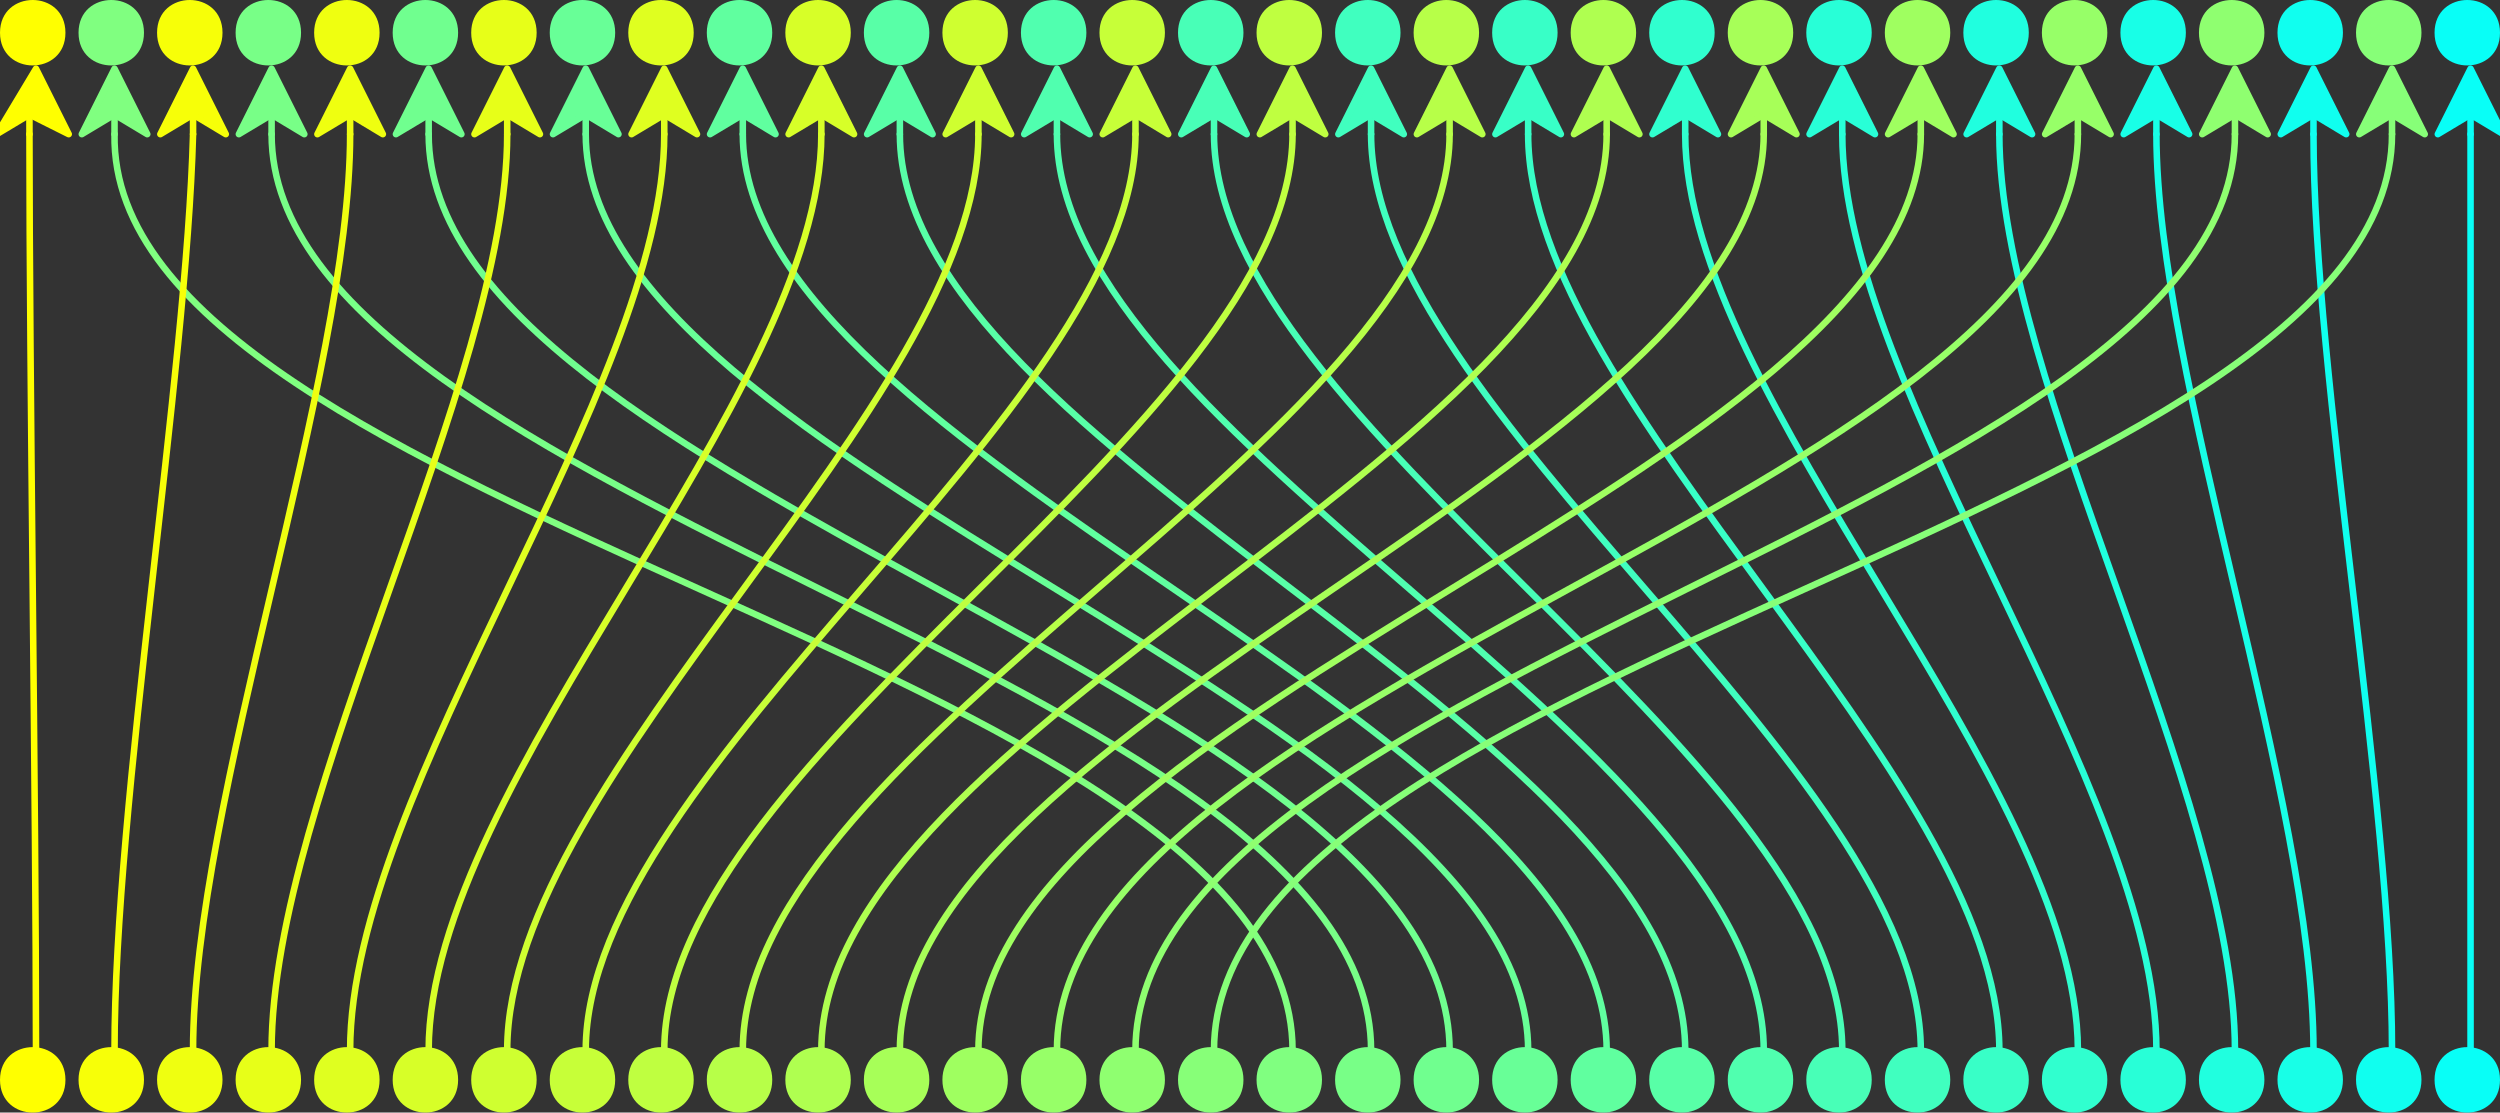 <?xml version="1.0" encoding="UTF-8"?>
<svg xmlns="http://www.w3.org/2000/svg" xmlns:xlink="http://www.w3.org/1999/xlink" width="382pt" height="170pt" viewBox="0 0 382 170" version="1.1">
<rect x="0" y="0" width="382" height="170" fill="#333333" stroke="none"/>
<g id="surface8">
<path style=" stroke:none;fill-rule:nonzero;fill:rgb(100%,100%,0%);fill-opacity:1;" d="M 5 5 L 10 5 C 10 -1.668 0 -1.668 0 5 C 0 11.668 10 11.668 10 5 Z M 5 5 "/>
<path style=" stroke:none;fill-rule:nonzero;fill:rgb(50.196%,100%,50.196%);fill-opacity:1;" d="M 17 5 L 22 5 C 22 -1.668 12 -1.668 12 5 C 12 11.668 22 11.668 22 5 Z M 17 5 "/>
<path style=" stroke:none;fill-rule:nonzero;fill:rgb(96.863%,100%,3.137%);fill-opacity:1;" d="M 29 5 L 34 5 C 34 -1.668 24 -1.668 24 5 C 24 11.668 34 11.668 34 5 Z M 29 5 "/>
<path style=" stroke:none;fill-rule:nonzero;fill:rgb(47.059%,100%,52.941%);fill-opacity:1;" d="M 41 5 L 46 5 C 46 -1.668 36 -1.668 36 5 C 36 11.668 46 11.668 46 5 Z M 41 5 "/>
<path style=" stroke:none;fill-rule:nonzero;fill:rgb(93.725%,100%,6.275%);fill-opacity:1;" d="M 53 5 L 58 5 C 58 -1.668 48 -1.668 48 5 C 48 11.668 58 11.668 58 5 Z M 53 5 "/>
<path style=" stroke:none;fill-rule:nonzero;fill:rgb(43.922%,100%,56.078%);fill-opacity:1;" d="M 65 5 L 70 5 C 70 -1.668 60 -1.668 60 5 C 60 11.668 70 11.668 70 5 Z M 65 5 "/>
<path style=" stroke:none;fill-rule:nonzero;fill:rgb(90.588%,100%,9.412%);fill-opacity:1;" d="M 77 5 L 82 5 C 82 -1.668 72 -1.668 72 5 C 72 11.668 82 11.668 82 5 Z M 77 5 "/>
<path style=" stroke:none;fill-rule:nonzero;fill:rgb(40.784%,100%,59.216%);fill-opacity:1;" d="M 89 5 L 94 5 C 94 -1.668 84 -1.668 84 5 C 84 11.668 94 11.668 94 5 Z M 89 5 "/>
<path style=" stroke:none;fill-rule:nonzero;fill:rgb(87.451%,100%,12.549%);fill-opacity:1;" d="M 101 5 L 106 5 C 106 -1.668 96 -1.668 96 5 C 96 11.668 106 11.668 106 5 Z M 101 5 "/>
<path style=" stroke:none;fill-rule:nonzero;fill:rgb(37.647%,100%,62.353%);fill-opacity:1;" d="M 113 5 L 118 5 C 118 -1.668 108 -1.668 108 5 C 108 11.668 118 11.668 118 5 Z M 113 5 "/>
<path style=" stroke:none;fill-rule:nonzero;fill:rgb(84.314%,100%,15.686%);fill-opacity:1;" d="M 125 5 L 130 5 C 130 -1.668 120 -1.668 120 5 C 120 11.668 130 11.668 130 5 Z M 125 5 "/>
<path style=" stroke:none;fill-rule:nonzero;fill:rgb(34.51%,100%,65.49%);fill-opacity:1;" d="M 137 5 L 142 5 C 142 -1.668 132 -1.668 132 5 C 132 11.668 142 11.668 142 5 Z M 137 5 "/>
<path style=" stroke:none;fill-rule:nonzero;fill:rgb(81.176%,100%,18.824%);fill-opacity:1;" d="M 149 5 L 154 5 C 154 -1.668 144 -1.668 144 5 C 144 11.668 154 11.668 154 5 Z M 149 5 "/>
<path style=" stroke:none;fill-rule:nonzero;fill:rgb(31.373%,100%,68.627%);fill-opacity:1;" d="M 161 5 L 166 5 C 166 -1.668 156 -1.668 156 5 C 156 11.668 166 11.668 166 5 Z M 161 5 "/>
<path style=" stroke:none;fill-rule:nonzero;fill:rgb(78.039%,100%,21.961%);fill-opacity:1;" d="M 173 5 L 178 5 C 178 -1.668 168 -1.668 168 5 C 168 11.668 178 11.668 178 5 Z M 173 5 "/>
<path style=" stroke:none;fill-rule:nonzero;fill:rgb(28.235%,100%,71.765%);fill-opacity:1;" d="M 185 5 L 190 5 C 190 -1.668 180 -1.668 180 5 C 180 11.668 190 11.668 190 5 Z M 185 5 "/>
<path style=" stroke:none;fill-rule:nonzero;fill:rgb(74.902%,100%,25.098%);fill-opacity:1;" d="M 197 5 L 202 5 C 202 -1.668 192 -1.668 192 5 C 192 11.668 202 11.668 202 5 Z M 197 5 "/>
<path style=" stroke:none;fill-rule:nonzero;fill:rgb(25.098%,100%,74.902%);fill-opacity:1;" d="M 209 5 L 214 5 C 214 -1.668 204 -1.668 204 5 C 204 11.668 214 11.668 214 5 Z M 209 5 "/>
<path style=" stroke:none;fill-rule:nonzero;fill:rgb(71.765%,100%,28.235%);fill-opacity:1;" d="M 221 5 L 226 5 C 226 -1.668 216 -1.668 216 5 C 216 11.668 226 11.668 226 5 Z M 221 5 "/>
<path style=" stroke:none;fill-rule:nonzero;fill:rgb(21.961%,100%,78.039%);fill-opacity:1;" d="M 233 5 L 238 5 C 238 -1.668 228 -1.668 228 5 C 228 11.668 238 11.668 238 5 Z M 233 5 "/>
<path style=" stroke:none;fill-rule:nonzero;fill:rgb(68.627%,100%,31.373%);fill-opacity:1;" d="M 245 5 L 250 5 C 250 -1.668 240 -1.668 240 5 C 240 11.668 250 11.668 250 5 Z M 245 5 "/>
<path style=" stroke:none;fill-rule:nonzero;fill:rgb(18.824%,100%,81.176%);fill-opacity:1;" d="M 257 5 L 262 5 C 262 -1.668 252 -1.668 252 5 C 252 11.668 262 11.668 262 5 Z M 257 5 "/>
<path style=" stroke:none;fill-rule:nonzero;fill:rgb(65.49%,100%,34.51%);fill-opacity:1;" d="M 269 5 L 274 5 C 274 -1.668 264 -1.668 264 5 C 264 11.668 274 11.668 274 5 Z M 269 5 "/>
<path style=" stroke:none;fill-rule:nonzero;fill:rgb(15.686%,100%,84.314%);fill-opacity:1;" d="M 281 5 L 286 5 C 286 -1.668 276 -1.668 276 5 C 276 11.668 286 11.668 286 5 Z M 281 5 "/>
<path style=" stroke:none;fill-rule:nonzero;fill:rgb(62.353%,100%,37.647%);fill-opacity:1;" d="M 293 5 L 298 5 C 298 -1.668 288 -1.668 288 5 C 288 11.668 298 11.668 298 5 Z M 293 5 "/>
<path style=" stroke:none;fill-rule:nonzero;fill:rgb(12.549%,100%,87.451%);fill-opacity:1;" d="M 305 5 L 310 5 C 310 -1.668 300 -1.668 300 5 C 300 11.668 310 11.668 310 5 Z M 305 5 "/>
<path style=" stroke:none;fill-rule:nonzero;fill:rgb(59.216%,100%,40.784%);fill-opacity:1;" d="M 317 5 L 322 5 C 322 -1.668 312 -1.668 312 5 C 312 11.668 322 11.668 322 5 Z M 317 5 "/>
<path style=" stroke:none;fill-rule:nonzero;fill:rgb(9.412%,100%,90.588%);fill-opacity:1;" d="M 329 5 L 334 5 C 334 -1.668 324 -1.668 324 5 C 324 11.668 334 11.668 334 5 Z M 329 5 "/>
<path style=" stroke:none;fill-rule:nonzero;fill:rgb(56.078%,100%,43.922%);fill-opacity:1;" d="M 341 5 L 346 5 C 346 -1.668 336 -1.668 336 5 C 336 11.668 346 11.668 346 5 Z M 341 5 "/>
<path style=" stroke:none;fill-rule:nonzero;fill:rgb(6.275%,100%,93.725%);fill-opacity:1;" d="M 353 5 L 358 5 C 358 -1.668 348 -1.668 348 5 C 348 11.668 358 11.668 358 5 Z M 353 5 "/>
<path style=" stroke:none;fill-rule:nonzero;fill:rgb(52.941%,100%,47.059%);fill-opacity:1;" d="M 365 5 L 370 5 C 370 -1.668 360 -1.668 360 5 C 360 11.668 370 11.668 370 5 Z M 365 5 "/>
<path style=" stroke:none;fill-rule:nonzero;fill:rgb(3.137%,100%,96.863%);fill-opacity:1;" d="M 377 5 L 382 5 C 382 -1.668 372 -1.668 372 5 C 372 11.668 382 11.668 382 5 Z M 377 5 "/>
<path style=" stroke:none;fill-rule:nonzero;fill:rgb(100%,100%,0%);fill-opacity:1;" d="M 5 165 L 10 165 C 10 158.332 0 158.332 0 165 C 0 171.668 10 171.668 10 165 Z M 5 165 "/>
<path style=" stroke:none;fill-rule:nonzero;fill:rgb(96.863%,100%,3.137%);fill-opacity:1;" d="M 17 165 L 22 165 C 22 158.332 12 158.332 12 165 C 12 171.668 22 171.668 22 165 Z M 17 165 "/>
<path style=" stroke:none;fill-rule:nonzero;fill:rgb(93.725%,100%,6.275%);fill-opacity:1;" d="M 29 165 L 34 165 C 34 158.332 24 158.332 24 165 C 24 171.668 34 171.668 34 165 Z M 29 165 "/>
<path style=" stroke:none;fill-rule:nonzero;fill:rgb(90.588%,100%,9.412%);fill-opacity:1;" d="M 41 165 L 46 165 C 46 158.332 36 158.332 36 165 C 36 171.668 46 171.668 46 165 Z M 41 165 "/>
<path style=" stroke:none;fill-rule:nonzero;fill:rgb(87.451%,100%,12.549%);fill-opacity:1;" d="M 53 165 L 58 165 C 58 158.332 48 158.332 48 165 C 48 171.668 58 171.668 58 165 Z M 53 165 "/>
<path style=" stroke:none;fill-rule:nonzero;fill:rgb(84.314%,100%,15.686%);fill-opacity:1;" d="M 65 165 L 70 165 C 70 158.332 60 158.332 60 165 C 60 171.668 70 171.668 70 165 Z M 65 165 "/>
<path style=" stroke:none;fill-rule:nonzero;fill:rgb(81.176%,100%,18.824%);fill-opacity:1;" d="M 77 165 L 82 165 C 82 158.332 72 158.332 72 165 C 72 171.668 82 171.668 82 165 Z M 77 165 "/>
<path style=" stroke:none;fill-rule:nonzero;fill:rgb(78.039%,100%,21.961%);fill-opacity:1;" d="M 89 165 L 94 165 C 94 158.332 84 158.332 84 165 C 84 171.668 94 171.668 94 165 Z M 89 165 "/>
<path style=" stroke:none;fill-rule:nonzero;fill:rgb(74.902%,100%,25.098%);fill-opacity:1;" d="M 101 165 L 106 165 C 106 158.332 96 158.332 96 165 C 96 171.668 106 171.668 106 165 Z M 101 165 "/>
<path style=" stroke:none;fill-rule:nonzero;fill:rgb(71.765%,100%,28.235%);fill-opacity:1;" d="M 113 165 L 118 165 C 118 158.332 108 158.332 108 165 C 108 171.668 118 171.668 118 165 Z M 113 165 "/>
<path style=" stroke:none;fill-rule:nonzero;fill:rgb(68.627%,100%,31.373%);fill-opacity:1;" d="M 125 165 L 130 165 C 130 158.332 120 158.332 120 165 C 120 171.668 130 171.668 130 165 Z M 125 165 "/>
<path style=" stroke:none;fill-rule:nonzero;fill:rgb(65.49%,100%,34.51%);fill-opacity:1;" d="M 137 165 L 142 165 C 142 158.332 132 158.332 132 165 C 132 171.668 142 171.668 142 165 Z M 137 165 "/>
<path style=" stroke:none;fill-rule:nonzero;fill:rgb(62.353%,100%,37.647%);fill-opacity:1;" d="M 149 165 L 154 165 C 154 158.332 144 158.332 144 165 C 144 171.668 154 171.668 154 165 Z M 149 165 "/>
<path style=" stroke:none;fill-rule:nonzero;fill:rgb(59.216%,100%,40.784%);fill-opacity:1;" d="M 161 165 L 166 165 C 166 158.332 156 158.332 156 165 C 156 171.668 166 171.668 166 165 Z M 161 165 "/>
<path style=" stroke:none;fill-rule:nonzero;fill:rgb(56.078%,100%,43.922%);fill-opacity:1;" d="M 173 165 L 178 165 C 178 158.332 168 158.332 168 165 C 168 171.668 178 171.668 178 165 Z M 173 165 "/>
<path style=" stroke:none;fill-rule:nonzero;fill:rgb(52.941%,100%,47.059%);fill-opacity:1;" d="M 185 165 L 190 165 C 190 158.332 180 158.332 180 165 C 180 171.668 190 171.668 190 165 Z M 185 165 "/>
<path style=" stroke:none;fill-rule:nonzero;fill:rgb(50.196%,100%,50.196%);fill-opacity:1;" d="M 197 165 L 202 165 C 202 158.332 192 158.332 192 165 C 192 171.668 202 171.668 202 165 Z M 197 165 "/>
<path style=" stroke:none;fill-rule:nonzero;fill:rgb(47.059%,100%,52.941%);fill-opacity:1;" d="M 209 165 L 214 165 C 214 158.332 204 158.332 204 165 C 204 171.668 214 171.668 214 165 Z M 209 165 "/>
<path style=" stroke:none;fill-rule:nonzero;fill:rgb(43.922%,100%,56.078%);fill-opacity:1;" d="M 221 165 L 226 165 C 226 158.332 216 158.332 216 165 C 216 171.668 226 171.668 226 165 Z M 221 165 "/>
<path style=" stroke:none;fill-rule:nonzero;fill:rgb(40.784%,100%,59.216%);fill-opacity:1;" d="M 233 165 L 238 165 C 238 158.332 228 158.332 228 165 C 228 171.668 238 171.668 238 165 Z M 233 165 "/>
<path style=" stroke:none;fill-rule:nonzero;fill:rgb(37.647%,100%,62.353%);fill-opacity:1;" d="M 245 165 L 250 165 C 250 158.332 240 158.332 240 165 C 240 171.668 250 171.668 250 165 Z M 245 165 "/>
<path style=" stroke:none;fill-rule:nonzero;fill:rgb(34.51%,100%,65.49%);fill-opacity:1;" d="M 257 165 L 262 165 C 262 158.332 252 158.332 252 165 C 252 171.668 262 171.668 262 165 Z M 257 165 "/>
<path style=" stroke:none;fill-rule:nonzero;fill:rgb(31.373%,100%,68.627%);fill-opacity:1;" d="M 269 165 L 274 165 C 274 158.332 264 158.332 264 165 C 264 171.668 274 171.668 274 165 Z M 269 165 "/>
<path style=" stroke:none;fill-rule:nonzero;fill:rgb(28.235%,100%,71.765%);fill-opacity:1;" d="M 281 165 L 286 165 C 286 158.332 276 158.332 276 165 C 276 171.668 286 171.668 286 165 Z M 281 165 "/>
<path style=" stroke:none;fill-rule:nonzero;fill:rgb(25.098%,100%,74.902%);fill-opacity:1;" d="M 293 165 L 298 165 C 298 158.332 288 158.332 288 165 C 288 171.668 298 171.668 298 165 Z M 293 165 "/>
<path style=" stroke:none;fill-rule:nonzero;fill:rgb(21.961%,100%,78.039%);fill-opacity:1;" d="M 305 165 L 310 165 C 310 158.332 300 158.332 300 165 C 300 171.668 310 171.668 310 165 Z M 305 165 "/>
<path style=" stroke:none;fill-rule:nonzero;fill:rgb(18.824%,100%,81.176%);fill-opacity:1;" d="M 317 165 L 322 165 C 322 158.332 312 158.332 312 165 C 312 171.668 322 171.668 322 165 Z M 317 165 "/>
<path style=" stroke:none;fill-rule:nonzero;fill:rgb(15.686%,100%,84.314%);fill-opacity:1;" d="M 329 165 L 334 165 C 334 158.332 324 158.332 324 165 C 324 171.668 334 171.668 334 165 Z M 329 165 "/>
<path style=" stroke:none;fill-rule:nonzero;fill:rgb(12.549%,100%,87.451%);fill-opacity:1;" d="M 341 165 L 346 165 C 346 158.332 336 158.332 336 165 C 336 171.668 346 171.668 346 165 Z M 341 165 "/>
<path style=" stroke:none;fill-rule:nonzero;fill:rgb(9.412%,100%,90.588%);fill-opacity:1;" d="M 353 165 L 358 165 C 358 158.332 348 158.332 348 165 C 348 171.668 358 171.668 358 165 Z M 353 165 "/>
<path style=" stroke:none;fill-rule:nonzero;fill:rgb(6.275%,100%,93.725%);fill-opacity:1;" d="M 365 165 L 370 165 C 370 158.332 360 158.332 360 165 C 360 171.668 370 171.668 370 165 Z M 365 165 "/>
<path style=" stroke:none;fill-rule:nonzero;fill:rgb(3.137%,100%,96.863%);fill-opacity:1;" d="M 377 165 L 382 165 C 382 158.332 372 158.332 372 165 C 372 171.668 382 171.668 382 165 Z M 377 165 "/>
<path style="fill:none;stroke-width:1;stroke-linecap:round;stroke-linejoin:round;stroke:rgb(3.137%,100%,96.863%);stroke-opacity:1;stroke-miterlimit:10;" d="M 377.5 160.5 C 377.5 122.5 377.5 57.5 377.5 20.5 "/>
<path style="fill:none;stroke-width:1;stroke-linecap:round;stroke-linejoin:round;stroke:rgb(3.137%,100%,96.863%);stroke-opacity:1;stroke-miterlimit:10;" d="M 377.5 20.5 L 377.5 15.5 "/>
<path style="fill-rule:evenodd;fill:rgb(3.137%,100%,96.863%);fill-opacity:1;stroke-width:1;stroke-linecap:round;stroke-linejoin:round;stroke:rgb(3.137%,100%,96.863%);stroke-opacity:1;stroke-miterlimit:10;" d="M 377.5 10.5 L 382.5 20.5 L 377.5 17.5 L 372.5 20.5 Z M 377.5 10.5 "/>
<path style="fill:none;stroke-width:1;stroke-linecap:round;stroke-linejoin:round;stroke:rgb(6.275%,100%,93.725%);stroke-opacity:1;stroke-miterlimit:10;" d="M 365.5 160.5 C 365.5 122.5 353.5 57.5 353.5 20.5 "/>
<path style="fill:none;stroke-width:1;stroke-linecap:round;stroke-linejoin:round;stroke:rgb(6.275%,100%,93.725%);stroke-opacity:1;stroke-miterlimit:10;" d="M 353.5 20.5 L 353.5 15.5 "/>
<path style="fill-rule:evenodd;fill:rgb(6.275%,100%,93.725%);fill-opacity:1;stroke-width:1;stroke-linecap:round;stroke-linejoin:round;stroke:rgb(6.275%,100%,93.725%);stroke-opacity:1;stroke-miterlimit:10;" d="M 353.5 10.5 L 358.5 20.5 L 353.5 17.5 L 348.5 20.5 Z M 353.5 10.5 "/>
<path style="fill:none;stroke-width:1;stroke-linecap:round;stroke-linejoin:round;stroke:rgb(9.412%,100%,90.588%);stroke-opacity:1;stroke-miterlimit:10;" d="M 353.5 160.5 C 353.5 122.5 329.5 57.5 329.5 20.5 "/>
<path style="fill:none;stroke-width:1;stroke-linecap:round;stroke-linejoin:round;stroke:rgb(9.412%,100%,90.588%);stroke-opacity:1;stroke-miterlimit:10;" d="M 329.5 20.5 L 329.5 15.5 "/>
<path style="fill-rule:evenodd;fill:rgb(9.412%,100%,90.588%);fill-opacity:1;stroke-width:1;stroke-linecap:round;stroke-linejoin:round;stroke:rgb(9.412%,100%,90.588%);stroke-opacity:1;stroke-miterlimit:10;" d="M 329.5 10.5 L 334.5 20.5 L 329.5 17.5 L 324.5 20.5 Z M 329.5 10.5 "/>
<path style="fill:none;stroke-width:1;stroke-linecap:round;stroke-linejoin:round;stroke:rgb(12.549%,100%,87.451%);stroke-opacity:1;stroke-miterlimit:10;" d="M 341.5 160.5 C 341.5 121.5 305.5 58.5 305.5 20.5 "/>
<path style="fill:none;stroke-width:1;stroke-linecap:round;stroke-linejoin:round;stroke:rgb(12.549%,100%,87.451%);stroke-opacity:1;stroke-miterlimit:10;" d="M 305.5 20.5 L 305.5 15.5 "/>
<path style="fill-rule:evenodd;fill:rgb(12.549%,100%,87.451%);fill-opacity:1;stroke-width:1;stroke-linecap:round;stroke-linejoin:round;stroke:rgb(12.549%,100%,87.451%);stroke-opacity:1;stroke-miterlimit:10;" d="M 305.5 10.5 L 310.5 20.5 L 305.5 17.5 L 300.5 20.5 Z M 305.5 10.5 "/>
<path style="fill:none;stroke-width:1;stroke-linecap:round;stroke-linejoin:round;stroke:rgb(15.686%,100%,84.314%);stroke-opacity:1;stroke-miterlimit:10;" d="M 329.5 160.5 C 329.5 120.5 281.5 59.5 281.5 20.5 "/>
<path style="fill:none;stroke-width:1;stroke-linecap:round;stroke-linejoin:round;stroke:rgb(15.686%,100%,84.314%);stroke-opacity:1;stroke-miterlimit:10;" d="M 281.5 20.5 L 281.5 15.5 "/>
<path style="fill-rule:evenodd;fill:rgb(15.686%,100%,84.314%);fill-opacity:1;stroke-width:1;stroke-linecap:round;stroke-linejoin:round;stroke:rgb(15.686%,100%,84.314%);stroke-opacity:1;stroke-miterlimit:10;" d="M 281.5 10.5 L 286.5 20.5 L 281.5 17.5 L 276.5 20.5 Z M 281.5 10.5 "/>
<path style="fill:none;stroke-width:1;stroke-linecap:round;stroke-linejoin:round;stroke:rgb(18.824%,100%,81.176%);stroke-opacity:1;stroke-miterlimit:10;" d="M 317.5 160.5 C 317.5 119.5 257.5 60.5 257.5 20.5 "/>
<path style="fill:none;stroke-width:1;stroke-linecap:round;stroke-linejoin:round;stroke:rgb(18.824%,100%,81.176%);stroke-opacity:1;stroke-miterlimit:10;" d="M 257.5 20.5 L 257.5 15.5 "/>
<path style="fill-rule:evenodd;fill:rgb(18.824%,100%,81.176%);fill-opacity:1;stroke-width:1;stroke-linecap:round;stroke-linejoin:round;stroke:rgb(18.824%,100%,81.176%);stroke-opacity:1;stroke-miterlimit:10;" d="M 257.5 10.5 L 262.5 20.5 L 257.5 17.5 L 252.5 20.5 Z M 257.5 10.5 "/>
<path style="fill:none;stroke-width:1;stroke-linecap:round;stroke-linejoin:round;stroke:rgb(21.961%,100%,78.039%);stroke-opacity:1;stroke-miterlimit:10;" d="M 305.5 160.5 C 305.5 118.5 233.5 61.5 233.5 20.5 "/>
<path style="fill:none;stroke-width:1;stroke-linecap:round;stroke-linejoin:round;stroke:rgb(21.961%,100%,78.039%);stroke-opacity:1;stroke-miterlimit:10;" d="M 233.5 20.5 L 233.5 15.5 "/>
<path style="fill-rule:evenodd;fill:rgb(21.961%,100%,78.039%);fill-opacity:1;stroke-width:1;stroke-linecap:round;stroke-linejoin:round;stroke:rgb(21.961%,100%,78.039%);stroke-opacity:1;stroke-miterlimit:10;" d="M 233.5 10.5 L 238.5 20.5 L 233.5 17.5 L 228.5 20.5 Z M 233.5 10.5 "/>
<path style="fill:none;stroke-width:1;stroke-linecap:round;stroke-linejoin:round;stroke:rgb(25.098%,100%,74.902%);stroke-opacity:1;stroke-miterlimit:10;" d="M 293.5 160.5 C 293.5 117.5 209.5 62.5 209.5 20.5 "/>
<path style="fill:none;stroke-width:1;stroke-linecap:round;stroke-linejoin:round;stroke:rgb(25.098%,100%,74.902%);stroke-opacity:1;stroke-miterlimit:10;" d="M 209.5 20.5 L 209.5 15.5 "/>
<path style="fill-rule:evenodd;fill:rgb(25.098%,100%,74.902%);fill-opacity:1;stroke-width:1;stroke-linecap:round;stroke-linejoin:round;stroke:rgb(25.098%,100%,74.902%);stroke-opacity:1;stroke-miterlimit:10;" d="M 209.5 10.5 L 214.5 20.5 L 209.5 17.5 L 204.5 20.5 Z M 209.5 10.5 "/>
<path style="fill:none;stroke-width:1;stroke-linecap:round;stroke-linejoin:round;stroke:rgb(28.235%,100%,71.765%);stroke-opacity:1;stroke-miterlimit:10;" d="M 281.5 160.5 C 281.5 115.5 185.5 64.5 185.5 20.5 "/>
<path style="fill:none;stroke-width:1;stroke-linecap:round;stroke-linejoin:round;stroke:rgb(28.235%,100%,71.765%);stroke-opacity:1;stroke-miterlimit:10;" d="M 185.5 20.5 L 185.5 15.5 "/>
<path style="fill-rule:evenodd;fill:rgb(28.235%,100%,71.765%);fill-opacity:1;stroke-width:1;stroke-linecap:round;stroke-linejoin:round;stroke:rgb(28.235%,100%,71.765%);stroke-opacity:1;stroke-miterlimit:10;" d="M 185.5 10.5 L 190.5 20.5 L 185.5 17.5 L 180.5 20.5 Z M 185.5 10.5 "/>
<path style="fill:none;stroke-width:1;stroke-linecap:round;stroke-linejoin:round;stroke:rgb(31.373%,100%,68.627%);stroke-opacity:1;stroke-miterlimit:10;" d="M 269.5 160.5 C 269.5 113.5 161.5 66.5 161.5 20.5 "/>
<path style="fill:none;stroke-width:1;stroke-linecap:round;stroke-linejoin:round;stroke:rgb(31.373%,100%,68.627%);stroke-opacity:1;stroke-miterlimit:10;" d="M 161.5 20.5 L 161.5 15.5 "/>
<path style="fill-rule:evenodd;fill:rgb(31.373%,100%,68.627%);fill-opacity:1;stroke-width:1;stroke-linecap:round;stroke-linejoin:round;stroke:rgb(31.373%,100%,68.627%);stroke-opacity:1;stroke-miterlimit:10;" d="M 161.5 10.5 L 166.5 20.5 L 161.5 17.5 L 156.5 20.5 Z M 161.5 10.5 "/>
<path style="fill:none;stroke-width:1;stroke-linecap:round;stroke-linejoin:round;stroke:rgb(34.51%,100%,65.49%);stroke-opacity:1;stroke-miterlimit:10;" d="M 257.5 160.5 C 257.5 111.5 137.5 68.5 137.5 20.5 "/>
<path style="fill:none;stroke-width:1;stroke-linecap:round;stroke-linejoin:round;stroke:rgb(34.51%,100%,65.49%);stroke-opacity:1;stroke-miterlimit:10;" d="M 137.5 20.5 L 137.5 15.5 "/>
<path style="fill-rule:evenodd;fill:rgb(34.51%,100%,65.49%);fill-opacity:1;stroke-width:1;stroke-linecap:round;stroke-linejoin:round;stroke:rgb(34.51%,100%,65.49%);stroke-opacity:1;stroke-miterlimit:10;" d="M 137.5 10.5 L 142.5 20.5 L 137.5 17.5 L 132.5 20.5 Z M 137.5 10.5 "/>
<path style="fill:none;stroke-width:1;stroke-linecap:round;stroke-linejoin:round;stroke:rgb(37.647%,100%,62.353%);stroke-opacity:1;stroke-miterlimit:10;" d="M 245.5 160.5 C 245.5 110.5 113.5 69.5 113.5 20.5 "/>
<path style="fill:none;stroke-width:1;stroke-linecap:round;stroke-linejoin:round;stroke:rgb(37.647%,100%,62.353%);stroke-opacity:1;stroke-miterlimit:10;" d="M 113.5 20.5 L 113.5 15.5 "/>
<path style="fill-rule:evenodd;fill:rgb(37.647%,100%,62.353%);fill-opacity:1;stroke-width:1;stroke-linecap:round;stroke-linejoin:round;stroke:rgb(37.647%,100%,62.353%);stroke-opacity:1;stroke-miterlimit:10;" d="M 113.5 10.5 L 118.5 20.5 L 113.5 17.5 L 108.5 20.5 Z M 113.5 10.5 "/>
<path style="fill:none;stroke-width:1;stroke-linecap:round;stroke-linejoin:round;stroke:rgb(40.784%,100%,59.216%);stroke-opacity:1;stroke-miterlimit:10;" d="M 233.5 160.5 C 233.5 108.5 89.5 71.5 89.5 20.5 "/>
<path style="fill:none;stroke-width:1;stroke-linecap:round;stroke-linejoin:round;stroke:rgb(40.784%,100%,59.216%);stroke-opacity:1;stroke-miterlimit:10;" d="M 89.5 20.5 L 89.5 15.5 "/>
<path style="fill-rule:evenodd;fill:rgb(40.784%,100%,59.216%);fill-opacity:1;stroke-width:1;stroke-linecap:round;stroke-linejoin:round;stroke:rgb(40.784%,100%,59.216%);stroke-opacity:1;stroke-miterlimit:10;" d="M 89.5 10.5 L 94.5 20.5 L 89.5 17.5 L 84.5 20.5 Z M 89.5 10.5 "/>
<path style="fill:none;stroke-width:1;stroke-linecap:round;stroke-linejoin:round;stroke:rgb(43.922%,100%,56.078%);stroke-opacity:1;stroke-miterlimit:10;" d="M 221.5 160.5 C 221.5 105.5 65.5 74.5 65.5 20.5 "/>
<path style="fill:none;stroke-width:1;stroke-linecap:round;stroke-linejoin:round;stroke:rgb(43.922%,100%,56.078%);stroke-opacity:1;stroke-miterlimit:10;" d="M 65.5 20.5 L 65.5 15.5 "/>
<path style="fill-rule:evenodd;fill:rgb(43.922%,100%,56.078%);fill-opacity:1;stroke-width:1;stroke-linecap:round;stroke-linejoin:round;stroke:rgb(43.922%,100%,56.078%);stroke-opacity:1;stroke-miterlimit:10;" d="M 65.5 10.5 L 70.5 20.5 L 65.5 17.5 L 60.5 20.5 Z M 65.5 10.5 "/>
<path style="fill:none;stroke-width:1;stroke-linecap:round;stroke-linejoin:round;stroke:rgb(47.059%,100%,52.941%);stroke-opacity:1;stroke-miterlimit:10;" d="M 209.5 160.5 C 209.5 103.5 41.5 76.5 41.5 20.5 "/>
<path style="fill:none;stroke-width:1;stroke-linecap:round;stroke-linejoin:round;stroke:rgb(47.059%,100%,52.941%);stroke-opacity:1;stroke-miterlimit:10;" d="M 41.5 20.5 L 41.5 15.5 "/>
<path style="fill-rule:evenodd;fill:rgb(47.059%,100%,52.941%);fill-opacity:1;stroke-width:1;stroke-linecap:round;stroke-linejoin:round;stroke:rgb(47.059%,100%,52.941%);stroke-opacity:1;stroke-miterlimit:10;" d="M 41.5 10.5 L 46.5 20.5 L 41.5 17.5 L 36.5 20.5 Z M 41.5 10.5 "/>
<path style="fill:none;stroke-width:1;stroke-linecap:round;stroke-linejoin:round;stroke:rgb(50.196%,100%,50.196%);stroke-opacity:1;stroke-miterlimit:10;" d="M 197.5 160.5 C 197.5 101.5 16.5 78.5 17.5 20.5 "/>
<path style="fill:none;stroke-width:1;stroke-linecap:round;stroke-linejoin:round;stroke:rgb(50.196%,100%,50.196%);stroke-opacity:1;stroke-miterlimit:10;" d="M 17.5 20.5 L 17.5 15.5 "/>
<path style="fill-rule:evenodd;fill:rgb(50.196%,100%,50.196%);fill-opacity:1;stroke-width:1;stroke-linecap:round;stroke-linejoin:round;stroke:rgb(50.196%,100%,50.196%);stroke-opacity:1;stroke-miterlimit:10;" d="M 17.5 10.5 L 22.5 20.5 L 17.5 17.5 L 12.5 20.5 Z M 17.5 10.5 "/>
<path style="fill:none;stroke-width:1;stroke-linecap:round;stroke-linejoin:round;stroke:rgb(52.941%,100%,47.059%);stroke-opacity:1;stroke-miterlimit:10;" d="M 185.5 160.5 C 185.5 101.5 365.5 78.5 365.5 20.5 "/>
<path style="fill:none;stroke-width:1;stroke-linecap:round;stroke-linejoin:round;stroke:rgb(52.941%,100%,47.059%);stroke-opacity:1;stroke-miterlimit:10;" d="M 365.5 20.5 L 365.5 15.5 "/>
<path style="fill-rule:evenodd;fill:rgb(52.941%,100%,47.059%);fill-opacity:1;stroke-width:1;stroke-linecap:round;stroke-linejoin:round;stroke:rgb(52.941%,100%,47.059%);stroke-opacity:1;stroke-miterlimit:10;" d="M 365.5 10.5 L 370.5 20.5 L 365.5 17.5 L 360.5 20.5 Z M 365.5 10.5 "/>
<path style="fill:none;stroke-width:1;stroke-linecap:round;stroke-linejoin:round;stroke:rgb(56.078%,100%,43.922%);stroke-opacity:1;stroke-miterlimit:10;" d="M 173.5 160.5 C 173.5 103.5 341.5 76.5 341.5 20.5 "/>
<path style="fill:none;stroke-width:1;stroke-linecap:round;stroke-linejoin:round;stroke:rgb(56.078%,100%,43.922%);stroke-opacity:1;stroke-miterlimit:10;" d="M 341.5 20.5 L 341.5 15.5 "/>
<path style="fill-rule:evenodd;fill:rgb(56.078%,100%,43.922%);fill-opacity:1;stroke-width:1;stroke-linecap:round;stroke-linejoin:round;stroke:rgb(56.078%,100%,43.922%);stroke-opacity:1;stroke-miterlimit:10;" d="M 341.5 10.5 L 346.5 20.5 L 341.5 17.5 L 336.5 20.5 Z M 341.5 10.5 "/>
<path style="fill:none;stroke-width:1;stroke-linecap:round;stroke-linejoin:round;stroke:rgb(59.216%,100%,40.784%);stroke-opacity:1;stroke-miterlimit:10;" d="M 161.5 160.5 C 161.5 105.5 317.5 74.5 317.5 20.5 "/>
<path style="fill:none;stroke-width:1;stroke-linecap:round;stroke-linejoin:round;stroke:rgb(59.216%,100%,40.784%);stroke-opacity:1;stroke-miterlimit:10;" d="M 317.5 20.5 L 317.5 15.5 "/>
<path style="fill-rule:evenodd;fill:rgb(59.216%,100%,40.784%);fill-opacity:1;stroke-width:1;stroke-linecap:round;stroke-linejoin:round;stroke:rgb(59.216%,100%,40.784%);stroke-opacity:1;stroke-miterlimit:10;" d="M 317.5 10.5 L 322.5 20.5 L 317.5 17.5 L 312.5 20.5 Z M 317.5 10.5 "/>
<path style="fill:none;stroke-width:1;stroke-linecap:round;stroke-linejoin:round;stroke:rgb(62.353%,100%,37.647%);stroke-opacity:1;stroke-miterlimit:10;" d="M 149.5 160.5 C 149.5 108.5 293.5 71.5 293.5 20.5 "/>
<path style="fill:none;stroke-width:1;stroke-linecap:round;stroke-linejoin:round;stroke:rgb(62.353%,100%,37.647%);stroke-opacity:1;stroke-miterlimit:10;" d="M 293.5 20.5 L 293.5 15.5 "/>
<path style="fill-rule:evenodd;fill:rgb(62.353%,100%,37.647%);fill-opacity:1;stroke-width:1;stroke-linecap:round;stroke-linejoin:round;stroke:rgb(62.353%,100%,37.647%);stroke-opacity:1;stroke-miterlimit:10;" d="M 293.5 10.5 L 298.5 20.5 L 293.5 17.5 L 288.5 20.5 Z M 293.5 10.5 "/>
<path style="fill:none;stroke-width:1;stroke-linecap:round;stroke-linejoin:round;stroke:rgb(65.49%,100%,34.51%);stroke-opacity:1;stroke-miterlimit:10;" d="M 137.5 160.5 C 137.5 110.5 269.5 69.5 269.5 20.5 "/>
<path style="fill:none;stroke-width:1;stroke-linecap:round;stroke-linejoin:round;stroke:rgb(65.49%,100%,34.51%);stroke-opacity:1;stroke-miterlimit:10;" d="M 269.5 20.5 L 269.5 15.5 "/>
<path style="fill-rule:evenodd;fill:rgb(65.49%,100%,34.51%);fill-opacity:1;stroke-width:1;stroke-linecap:round;stroke-linejoin:round;stroke:rgb(65.49%,100%,34.51%);stroke-opacity:1;stroke-miterlimit:10;" d="M 269.5 10.5 L 274.5 20.5 L 269.5 17.5 L 264.5 20.5 Z M 269.5 10.5 "/>
<path style="fill:none;stroke-width:1;stroke-linecap:round;stroke-linejoin:round;stroke:rgb(68.627%,100%,31.373%);stroke-opacity:1;stroke-miterlimit:10;" d="M 125.5 160.5 C 125.5 111.5 245.5 68.5 245.5 20.5 "/>
<path style="fill:none;stroke-width:1;stroke-linecap:round;stroke-linejoin:round;stroke:rgb(68.627%,100%,31.373%);stroke-opacity:1;stroke-miterlimit:10;" d="M 245.5 20.5 L 245.5 15.5 "/>
<path style="fill-rule:evenodd;fill:rgb(68.627%,100%,31.373%);fill-opacity:1;stroke-width:1;stroke-linecap:round;stroke-linejoin:round;stroke:rgb(68.627%,100%,31.373%);stroke-opacity:1;stroke-miterlimit:10;" d="M 245.5 10.5 L 250.5 20.5 L 245.5 17.5 L 240.5 20.5 Z M 245.5 10.5 "/>
<path style="fill:none;stroke-width:1;stroke-linecap:round;stroke-linejoin:round;stroke:rgb(71.765%,100%,28.235%);stroke-opacity:1;stroke-miterlimit:10;" d="M 113.5 160.5 C 113.5 113.5 221.5 66.5 221.5 20.5 "/>
<path style="fill:none;stroke-width:1;stroke-linecap:round;stroke-linejoin:round;stroke:rgb(71.765%,100%,28.235%);stroke-opacity:1;stroke-miterlimit:10;" d="M 221.5 20.5 L 221.5 15.5 "/>
<path style="fill-rule:evenodd;fill:rgb(71.765%,100%,28.235%);fill-opacity:1;stroke-width:1;stroke-linecap:round;stroke-linejoin:round;stroke:rgb(71.765%,100%,28.235%);stroke-opacity:1;stroke-miterlimit:10;" d="M 221.5 10.5 L 226.5 20.5 L 221.5 17.5 L 216.5 20.5 Z M 221.5 10.5 "/>
<path style="fill:none;stroke-width:1;stroke-linecap:round;stroke-linejoin:round;stroke:rgb(74.902%,100%,25.098%);stroke-opacity:1;stroke-miterlimit:10;" d="M 101.5 160.5 C 101.5 115.5 197.5 64.5 197.5 20.5 "/>
<path style="fill:none;stroke-width:1;stroke-linecap:round;stroke-linejoin:round;stroke:rgb(74.902%,100%,25.098%);stroke-opacity:1;stroke-miterlimit:10;" d="M 197.5 20.5 L 197.5 15.5 "/>
<path style="fill-rule:evenodd;fill:rgb(74.902%,100%,25.098%);fill-opacity:1;stroke-width:1;stroke-linecap:round;stroke-linejoin:round;stroke:rgb(74.902%,100%,25.098%);stroke-opacity:1;stroke-miterlimit:10;" d="M 197.5 10.5 L 202.5 20.5 L 197.5 17.5 L 192.5 20.5 Z M 197.5 10.5 "/>
<path style="fill:none;stroke-width:1;stroke-linecap:round;stroke-linejoin:round;stroke:rgb(78.039%,100%,21.961%);stroke-opacity:1;stroke-miterlimit:10;" d="M 89.5 160.5 C 89.5 117.5 173.5 62.5 173.5 20.5 "/>
<path style="fill:none;stroke-width:1;stroke-linecap:round;stroke-linejoin:round;stroke:rgb(78.039%,100%,21.961%);stroke-opacity:1;stroke-miterlimit:10;" d="M 173.5 20.5 L 173.5 15.5 "/>
<path style="fill-rule:evenodd;fill:rgb(78.039%,100%,21.961%);fill-opacity:1;stroke-width:1;stroke-linecap:round;stroke-linejoin:round;stroke:rgb(78.039%,100%,21.961%);stroke-opacity:1;stroke-miterlimit:10;" d="M 173.5 10.5 L 178.5 20.5 L 173.5 17.5 L 168.5 20.5 Z M 173.5 10.5 "/>
<path style="fill:none;stroke-width:1;stroke-linecap:round;stroke-linejoin:round;stroke:rgb(81.176%,100%,18.824%);stroke-opacity:1;stroke-miterlimit:10;" d="M 77.5 160.5 C 77.5 118.5 149.5 61.5 149.5 20.5 "/>
<path style="fill:none;stroke-width:1;stroke-linecap:round;stroke-linejoin:round;stroke:rgb(81.176%,100%,18.824%);stroke-opacity:1;stroke-miterlimit:10;" d="M 149.5 20.5 L 149.5 15.5 "/>
<path style="fill-rule:evenodd;fill:rgb(81.176%,100%,18.824%);fill-opacity:1;stroke-width:1;stroke-linecap:round;stroke-linejoin:round;stroke:rgb(81.176%,100%,18.824%);stroke-opacity:1;stroke-miterlimit:10;" d="M 149.5 10.5 L 154.5 20.5 L 149.5 17.5 L 144.5 20.5 Z M 149.5 10.5 "/>
<path style="fill:none;stroke-width:1;stroke-linecap:round;stroke-linejoin:round;stroke:rgb(84.314%,100%,15.686%);stroke-opacity:1;stroke-miterlimit:10;" d="M 65.5 160.5 C 65.5 119.5 125.5 60.5 125.5 20.5 "/>
<path style="fill:none;stroke-width:1;stroke-linecap:round;stroke-linejoin:round;stroke:rgb(84.314%,100%,15.686%);stroke-opacity:1;stroke-miterlimit:10;" d="M 125.5 20.5 L 125.5 15.5 "/>
<path style="fill-rule:evenodd;fill:rgb(84.314%,100%,15.686%);fill-opacity:1;stroke-width:1;stroke-linecap:round;stroke-linejoin:round;stroke:rgb(84.314%,100%,15.686%);stroke-opacity:1;stroke-miterlimit:10;" d="M 125.5 10.5 L 130.5 20.5 L 125.5 17.5 L 120.5 20.5 Z M 125.5 10.5 "/>
<path style="fill:none;stroke-width:1;stroke-linecap:round;stroke-linejoin:round;stroke:rgb(87.451%,100%,12.549%);stroke-opacity:1;stroke-miterlimit:10;" d="M 53.5 160.5 C 53.5 120.5 101.5 59.5 101.5 20.5 "/>
<path style="fill:none;stroke-width:1;stroke-linecap:round;stroke-linejoin:round;stroke:rgb(87.451%,100%,12.549%);stroke-opacity:1;stroke-miterlimit:10;" d="M 101.5 20.5 L 101.5 15.5 "/>
<path style="fill-rule:evenodd;fill:rgb(87.451%,100%,12.549%);fill-opacity:1;stroke-width:1;stroke-linecap:round;stroke-linejoin:round;stroke:rgb(87.451%,100%,12.549%);stroke-opacity:1;stroke-miterlimit:10;" d="M 101.5 10.5 L 106.5 20.5 L 101.5 17.5 L 96.5 20.5 Z M 101.5 10.5 "/>
<path style="fill:none;stroke-width:1;stroke-linecap:round;stroke-linejoin:round;stroke:rgb(90.588%,100%,9.412%);stroke-opacity:1;stroke-miterlimit:10;" d="M 41.5 160.5 C 41.5 121.5 77.5 58.5 77.5 20.5 "/>
<path style="fill:none;stroke-width:1;stroke-linecap:round;stroke-linejoin:round;stroke:rgb(90.588%,100%,9.412%);stroke-opacity:1;stroke-miterlimit:10;" d="M 77.5 20.5 L 77.5 15.5 "/>
<path style="fill-rule:evenodd;fill:rgb(90.588%,100%,9.412%);fill-opacity:1;stroke-width:1;stroke-linecap:round;stroke-linejoin:round;stroke:rgb(90.588%,100%,9.412%);stroke-opacity:1;stroke-miterlimit:10;" d="M 77.5 10.5 L 82.5 20.5 L 77.5 17.5 L 72.5 20.5 Z M 77.5 10.5 "/>
<path style="fill:none;stroke-width:1;stroke-linecap:round;stroke-linejoin:round;stroke:rgb(93.725%,100%,6.275%);stroke-opacity:1;stroke-miterlimit:10;" d="M 29.5 160.5 C 29.5 122.5 53.5 57.5 53.5 20.5 "/>
<path style="fill:none;stroke-width:1;stroke-linecap:round;stroke-linejoin:round;stroke:rgb(93.725%,100%,6.275%);stroke-opacity:1;stroke-miterlimit:10;" d="M 53.5 20.5 L 53.5 15.5 "/>
<path style="fill-rule:evenodd;fill:rgb(93.725%,100%,6.275%);fill-opacity:1;stroke-width:1;stroke-linecap:round;stroke-linejoin:round;stroke:rgb(93.725%,100%,6.275%);stroke-opacity:1;stroke-miterlimit:10;" d="M 53.5 10.5 L 58.5 20.5 L 53.5 17.5 L 48.5 20.5 Z M 53.5 10.5 "/>
<path style="fill:none;stroke-width:1;stroke-linecap:round;stroke-linejoin:round;stroke:rgb(96.863%,100%,3.137%);stroke-opacity:1;stroke-miterlimit:10;" d="M 17.5 160.5 C 17.5 122.5 28.5 57.5 29.5 20.5 "/>
<path style="fill:none;stroke-width:1;stroke-linecap:round;stroke-linejoin:round;stroke:rgb(96.863%,100%,3.137%);stroke-opacity:1;stroke-miterlimit:10;" d="M 29.5 20.5 L 29.5 15.5 "/>
<path style="fill-rule:evenodd;fill:rgb(96.863%,100%,3.137%);fill-opacity:1;stroke-width:1;stroke-linecap:round;stroke-linejoin:round;stroke:rgb(96.863%,100%,3.137%);stroke-opacity:1;stroke-miterlimit:10;" d="M 29.5 10.5 L 34.5 20.5 L 29.5 17.5 L 24.5 20.5 Z M 29.5 10.5 "/>
<path style="fill:none;stroke-width:1;stroke-linecap:round;stroke-linejoin:round;stroke:rgb(100%,100%,0%);stroke-opacity:1;stroke-miterlimit:10;" d="M 5.5 160.5 C 5.5 122.5 4.5 57.5 4.5 20.5 "/>
<path style="fill:none;stroke-width:1;stroke-linecap:round;stroke-linejoin:round;stroke:rgb(100%,100%,0%);stroke-opacity:1;stroke-miterlimit:10;" d="M 4.5 20.5 L 4.5 15.5 "/>
<path style="fill-rule:evenodd;fill:rgb(100%,100%,0%);fill-opacity:1;stroke-width:1;stroke-linecap:round;stroke-linejoin:round;stroke:rgb(100%,100%,0%);stroke-opacity:1;stroke-miterlimit:10;" d="M 5.5 10.5 L 10.5 20.5 L 4.5 17.5 L -0.5 20.5 Z M 5.5 10.5 "/>
</g>
</svg>
